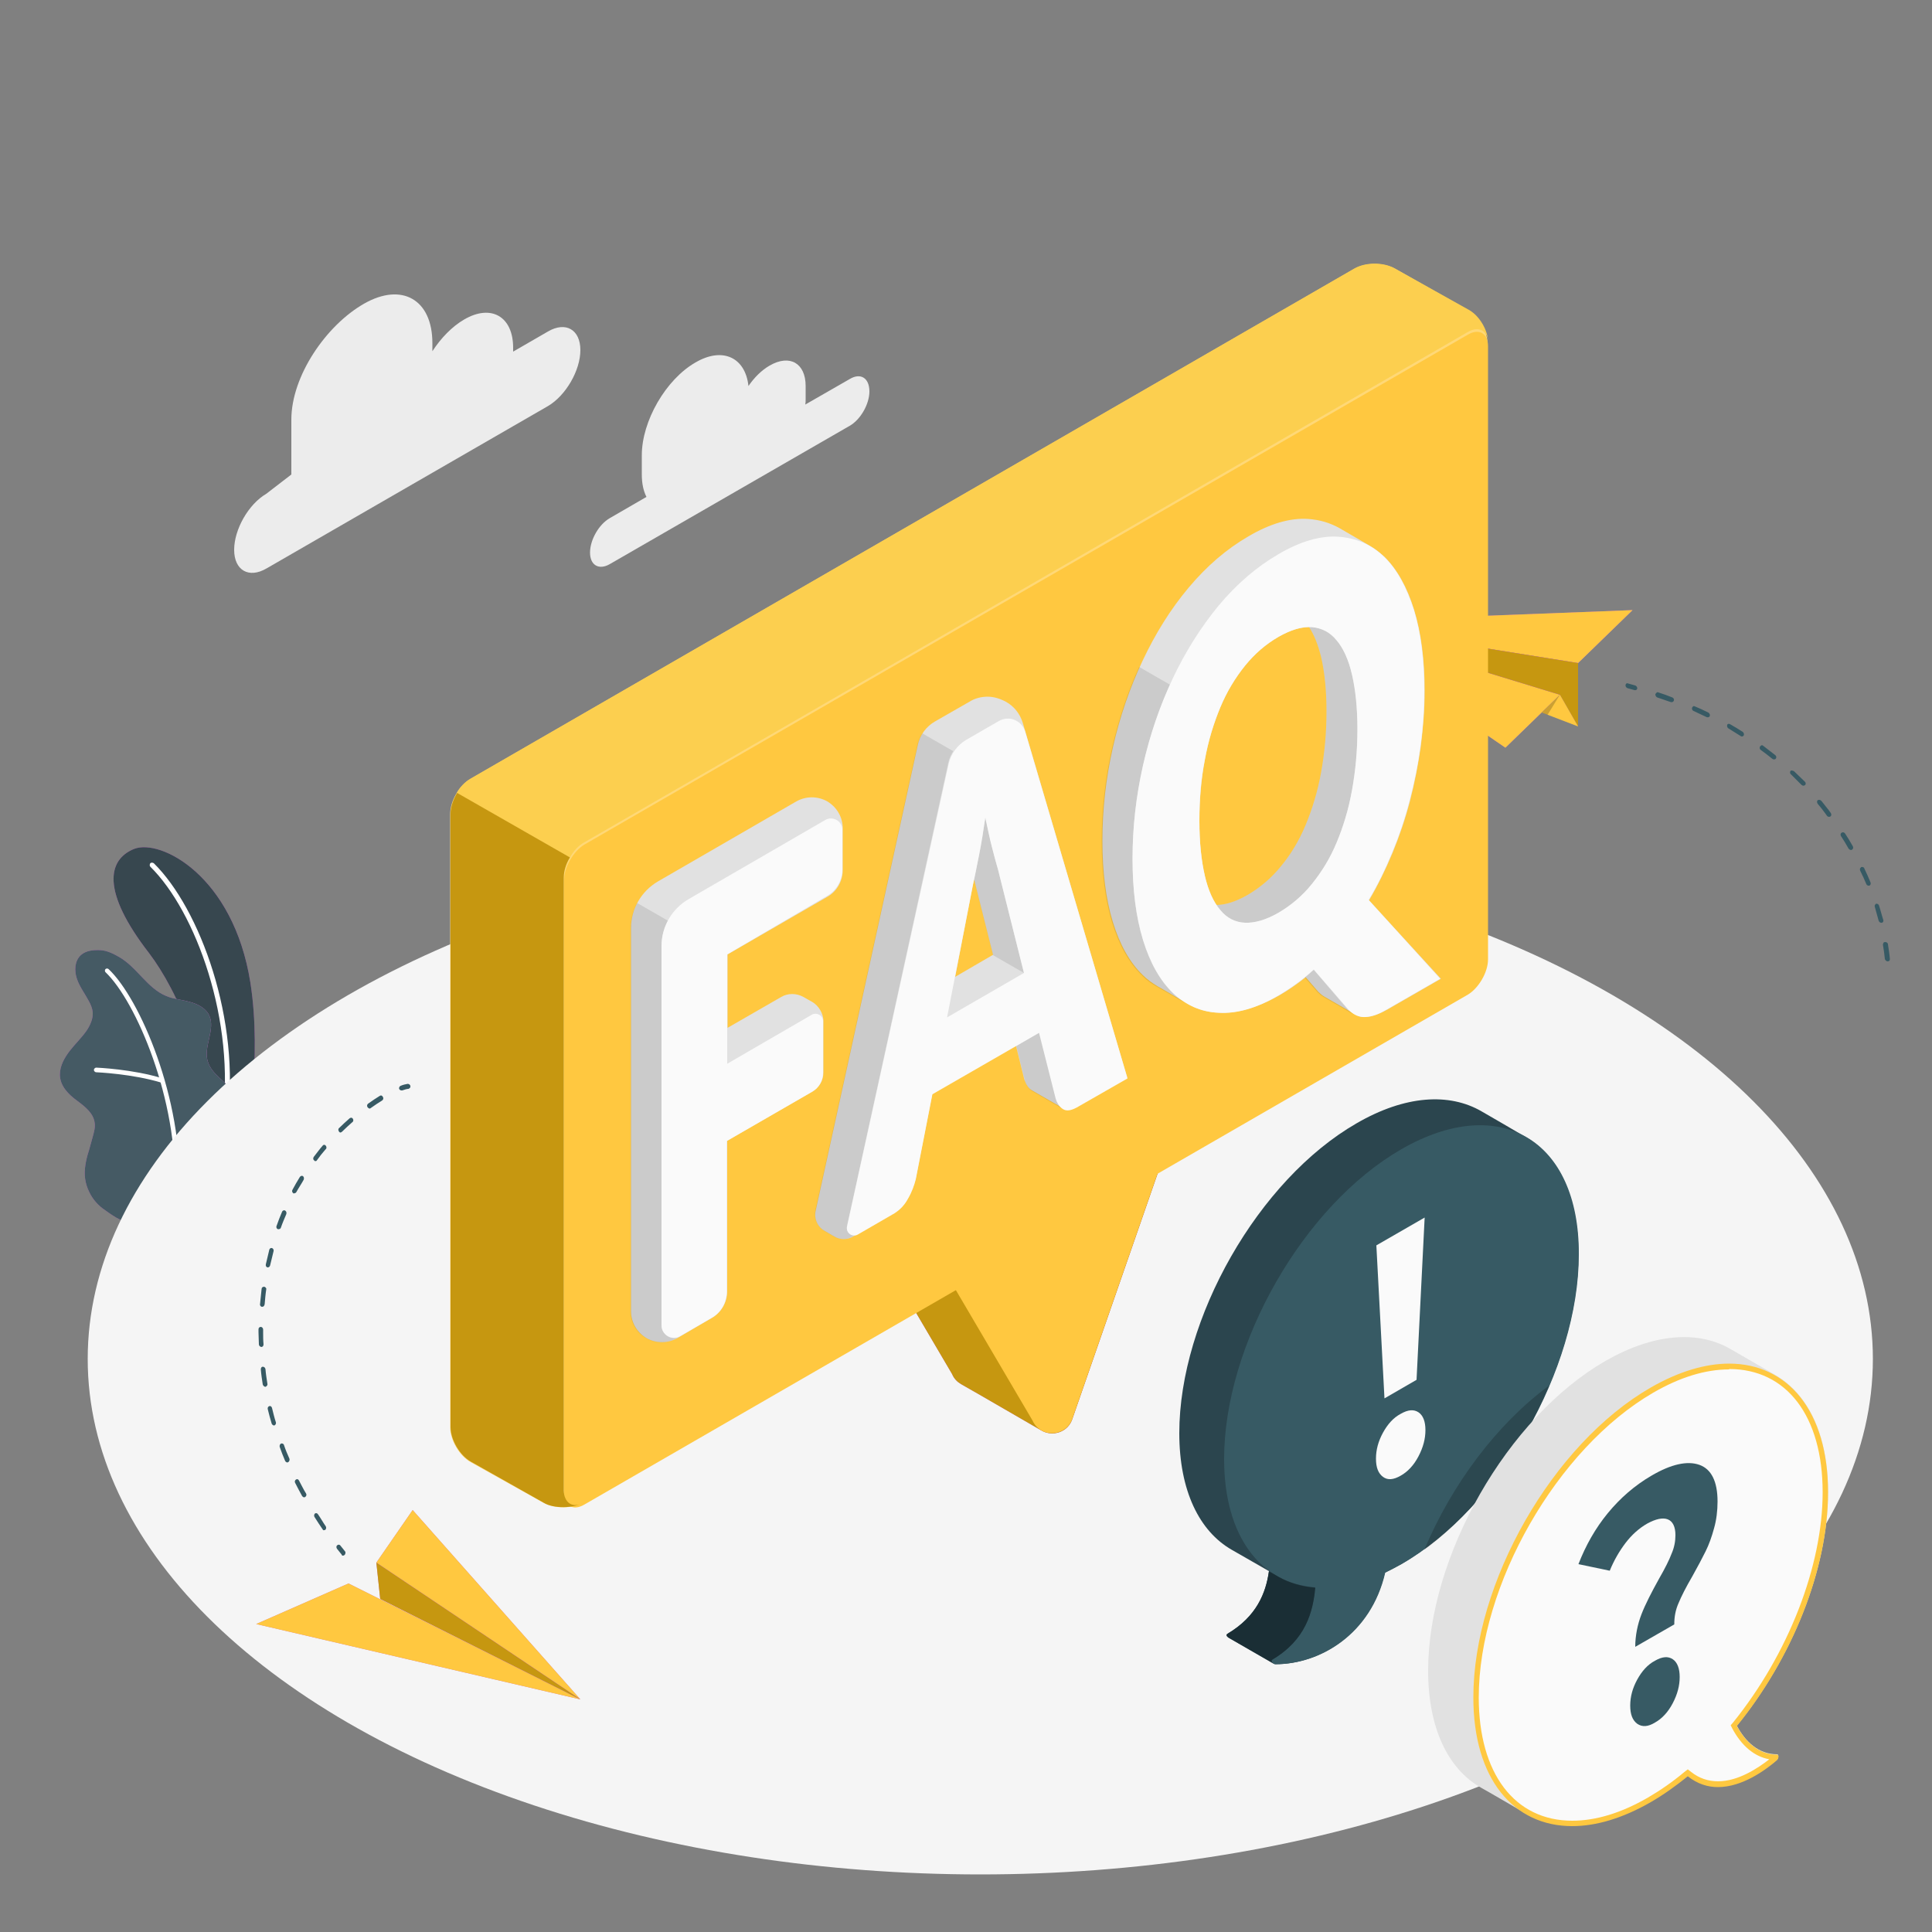 <?xml version="1.0" encoding="utf-8"?>
<!-- Generator: Adobe Illustrator 22.0.1, SVG Export Plug-In . SVG Version: 6.00 Build 0)  -->
<svg version="1.1" xmlns="http://www.w3.org/2000/svg" xmlns:xlink="http://www.w3.org/1999/xlink" x="0px" y="0px" width="500px"
	 height="500px" viewBox="0 0 500 500" style="enable-background:new 0 0 500 500;" xml:space="preserve">
<rect x="0" y="0" width="500" height="500" fill="#808080" stroke="none"/>
<style type="text/css">
	.st0{fill:#D268CC;}
	.st1{fill:#37474F;}
	.st2{fill:#FFFFFF;}
	.st3{fill:#455A64;}
	.st4{fill:#F5F5F5;}
	.st5{fill:#ECECEC;}
	.st6{fill:#FFC840;}
	.st7{fill:#C69710;}
	.st8{fill:#375A64;}
	.st9{opacity:0.2;}
	.st10{fill:#FFD876;}
	.st11{fill:#FCCF4F;}
	.st12{fill:#E1E1E1;}
	.st13{opacity:0.1;}
	.st14{fill:#FAFAFA;}
	.st15{fill:#2B454E;}
	.st16{fill:#1A2E35;}
</style>
<g id="Plants">
	<g id="Plants_6_">
		<g id="XMLID_1180_">
			<g id="XMLID_1185_">
				<path id="XMLID_1186_" class="st0" d="M55,301.9l8.7-5.6c0,0,4.2-22.3,1.1-42c-4.4-27.7-23.3-37.3-30.1-34.6
					c-6.9,2.8-8.5,11,3.9,27C45.8,256.2,55.2,276.2,55,301.9z"/>
			</g>
			<g id="XMLID_1183_">
				<path id="XMLID_1184_" class="st1" d="M55,301.9l8.7-5.6c0,0,4.2-22.3,1.1-42c-4.4-27.7-23.3-37.3-30.1-34.6
					c-6.9,2.8-8.5,11,3.9,27C45.8,256.2,55.2,276.2,55,301.9z"/>
			</g>
			<g id="XMLID_1181_">
				<path id="XMLID_1182_" class="st2" d="M58.1,290.9C58.1,290.9,58.1,290.9,58.1,290.9c-0.4-0.1-0.7-0.4-0.6-0.7
					c3.6-26-6.9-54.4-18.6-65.9c-0.2-0.2-0.2-0.6,0-0.9c0.2-0.2,0.6-0.2,0.9,0c11.9,11.7,22.6,40.6,19,66.9
					C58.7,290.7,58.4,290.9,58.1,290.9z"/>
			</g>
		</g>
		<g id="XMLID_1169_">
			<g id="XMLID_1178_">
				<path id="XMLID_1179_" class="st0" d="M33.2,316c-1.3,0.7-5-2.1-6-2.8c-1.8-1.2-3.2-2.8-4.1-4.7c-1.1-2.2-1.4-4.5-1-7
					c0.2-1.3,0.5-2.5,0.9-3.7c0.3-1.2,0.7-2.4,1-3.6c0.3-1.2,0.7-2.4,0.5-3.6c-0.3-2.5-2.5-4.2-4.5-5.7c-2.2-1.6-4.5-3.8-4.5-6.8
					c0-2.3,1.2-4.4,2.6-6.2c1.4-1.8,3.1-3.4,4.4-5.3c0.9-1.4,1.6-3,1.5-4.6c-0.1-1-0.5-2-1-2.9c-1-1.9-2.4-3.7-3.1-5.8
					c-0.7-2.1-0.6-4.6,1-6.1c1.3-1.2,3.3-1.4,5.1-1.3c1.7,0.1,3.3,0.9,4.7,1.7c4.7,2.6,7.4,8.2,12.4,10.2c1.9,0.8,4,0.9,6,1.5
					c2,0.5,4.1,1.6,5,3.4c1.8,3.7-1.6,8.2-0.3,12.1c1.1,3.4,4.5,4.8,6.4,7.8c0.8,1.4,1,2.9,0.9,4.5c-0.2,2.7-0.6,4.6-1.9,7.6
					c-1.1,2.5-4.2,7.2-4.2,7.2S33.4,315.9,33.2,316z"/>
			</g>
			<g id="XMLID_1176_">
				<path id="XMLID_1177_" class="st3" d="M33.2,316c-1.3,0.7-5-2.1-6-2.8c-1.8-1.2-3.2-2.8-4.1-4.7c-1.1-2.2-1.4-4.5-1-7
					c0.2-1.3,0.5-2.5,0.9-3.7c0.3-1.2,0.7-2.4,1-3.6c0.3-1.2,0.7-2.4,0.5-3.6c-0.3-2.5-2.5-4.2-4.5-5.7c-2.2-1.6-4.5-3.8-4.5-6.8
					c0-2.3,1.2-4.4,2.6-6.2c1.4-1.8,3.1-3.4,4.4-5.3c0.9-1.4,1.6-3,1.5-4.6c-0.1-1-0.5-2-1-2.9c-1-1.9-2.4-3.7-3.1-5.8
					c-0.7-2.1-0.6-4.6,1-6.1c1.3-1.2,3.3-1.4,5.1-1.3c1.7,0.1,3.3,0.9,4.7,1.7c4.7,2.6,7.4,8.2,12.4,10.2c1.9,0.8,4,0.9,6,1.5
					c2,0.5,4.1,1.6,5,3.4c1.8,3.7-1.6,8.2-0.3,12.1c1.1,3.4,4.5,4.8,6.4,7.8c0.8,1.4,1,2.9,0.9,4.5c-0.2,2.7-0.6,4.6-1.9,7.6
					c-1.1,2.5-4.2,7.2-4.2,7.2S33.4,315.9,33.2,316z"/>
			</g>
			<g id="XMLID_1174_">
				<path id="XMLID_1175_" class="st2" d="M45.8,308.6C45.8,308.6,45.8,308.6,45.8,308.6c-0.3,0-0.6-0.3-0.6-0.6
					c1-23.2-10-48.9-17.9-56.4c-0.2-0.2-0.2-0.6,0-0.8c0.2-0.2,0.6-0.2,0.8,0c8.1,7.6,19.3,33.7,18.3,57.3
					C46.4,308.4,46.1,308.6,45.8,308.6z"/>
			</g>
			<g id="XMLID_1171_">
				<path id="XMLID_1173_" class="st2" d="M42,280.2c-0.1,0-0.1,0-0.2,0c-7.5-2.3-16.8-2.7-16.9-2.7c-0.3,0-0.6-0.3-0.6-0.6
					c0-0.3,0.3-0.6,0.6-0.6c0.1,0,9.6,0.4,17.2,2.8c0.3,0.1,0.5,0.4,0.4,0.7C42.5,280.1,42.3,280.2,42,280.2z"/>
			</g>
		</g>
	</g>
</g>
<g id="Floor">
	<ellipse id="Floor_5_" class="st4" cx="253.7" cy="351.7" rx="231" ry="133.4"/>
</g>
<g id="Shadows">
</g>
<g id="Clouds">
	<path id="Cloud_2_" class="st5" d="M219.9,98.1l-11.5,6.6c0.1-0.5,0.1-1,0.1-1.5v-3.3c0-5.9-4.1-8.3-9.3-5.3
		c-2.1,1.2-4,3.1-5.5,5.3c-0.8-7.4-6.7-10.2-13.7-6.1c-7.7,4.4-13.9,15.2-13.9,24v5c0,2.3,0.4,4.2,1.2,5.8l-9.5,5.5
		c-2.8,1.6-5.1,5.6-5.1,8.9c0,3.3,2.3,4.6,5.1,3l62.1-35.8c2.8-1.6,5.1-5.6,5.1-8.9C225,97.8,222.7,96.4,219.9,98.1z"/>
	<path id="Cloud_1_" class="st5" d="M68.9,127.8l6.5-5v-14.2c0-11.3,9-24.4,18.8-30l0,0c9.8-5.6,17.7-1.1,17.7,10.2v2.1
		c2.2-3.4,5.1-6.4,8.2-8.2l0,0c7-4.1,12.7-0.8,12.7,7.3V91l9-5.2c4.6-2.7,8.4-0.5,8.4,4.8s-3.8,11.8-8.4,14.5l-72.8,42
		c-4.6,2.7-8.4,0.5-8.4-4.8S64.3,130.5,68.9,127.8z"/>
</g>
<g id="Glass">
</g>
<g id="Paper_Planes">
	<g id="Paper_Plane_3_">
		<g>
			<g id="XMLID_373_">
				<polygon class="st0" points="150.2,439.8 90.2,409.8 66.3,420.3 				"/>
			</g>
			<g id="XMLID_372_">
				<polygon class="st6" points="150.2,439.8 90.2,409.8 66.3,420.3 				"/>
			</g>
			<g id="XMLID_359_">
				<polygon class="st0" points="150.2,439.8 97.4,404.4 106.8,390.8 				"/>
			</g>
			<g id="XMLID_358_">
				<polygon class="st6" points="150.2,439.8 97.4,404.4 106.8,390.8 				"/>
			</g>
			<g id="XMLID_357_">
				<polygon class="st0" points="97.4,404.4 98.4,413.8 150.2,439.8 				"/>
			</g>
			<g id="XMLID_356_">
				<polygon class="st7" points="97.4,404.4 98.4,413.8 150.2,439.8 				"/>
			</g>
		</g>
		<g>
			<g>
				<g>
					<path class="st8" d="M88.8,402.6c0.1,0,0.3-0.1,0.4-0.2c0.2-0.2,0.3-0.7,0.1-0.9c-0.4-0.5-0.8-1-1.2-1.5
						c-0.2-0.3-0.6-0.3-0.8-0.1c-0.3,0.2-0.3,0.6-0.1,0.9c0.4,0.5,0.8,1,1.2,1.5C88.5,402.6,88.6,402.6,88.8,402.6z"/>
				</g>
			</g>
			<g>
				<g>
					<path class="st8" d="M83.5,395.8c-0.7-1-1.4-2.1-2.1-3.2c-0.2-0.3-0.1-0.7,0.1-0.9c0.3-0.2,0.6-0.1,0.8,0.2
						c0.7,1,1.3,2.1,2,3.1c0.2,0.3,0.1,0.7-0.1,0.9c-0.1,0.1-0.2,0.1-0.4,0.1C83.8,396.1,83.6,396,83.5,395.8z M78.2,387.2
						c-0.6-1.1-1.2-2.2-1.8-3.4c-0.2-0.3-0.1-0.7,0.2-0.9c0.3-0.2,0.6-0.1,0.8,0.3c0.6,1.1,1.1,2.2,1.8,3.3c0.2,0.3,0.1,0.7-0.2,0.9
						c-0.1,0.1-0.2,0.1-0.3,0.1C78.5,387.5,78.4,387.4,78.2,387.2z M73.8,378.1c-0.5-1.2-1-2.4-1.4-3.6c-0.1-0.3,0-0.7,0.3-0.9
						c0.3-0.1,0.7,0,0.8,0.4c0.4,1.2,0.9,2.4,1.4,3.5c0.1,0.3,0,0.7-0.3,0.9c-0.1,0-0.2,0.1-0.3,0.1
						C74.1,378.4,73.9,378.3,73.8,378.1z M70.3,368.4c-0.4-1.3-0.7-2.5-1-3.7c-0.1-0.4,0.1-0.7,0.4-0.8c0.3-0.1,0.6,0.1,0.7,0.5
						c0.3,1.2,0.6,2.5,1,3.7c0.1,0.3-0.1,0.7-0.4,0.8c-0.1,0-0.1,0-0.2,0C70.6,368.8,70.4,368.7,70.3,368.4z M68,358.3
						c-0.2-1.3-0.4-2.6-0.5-3.9c0-0.4,0.2-0.7,0.5-0.7c0.3,0,0.6,0.2,0.7,0.6c0.1,1.3,0.3,2.5,0.5,3.8c0.1,0.4-0.2,0.7-0.5,0.8
						c0,0-0.1,0-0.1,0C68.3,358.8,68.1,358.6,68,358.3z M67,347.9c0-1-0.1-2-0.1-3.1l0-0.8c0-0.4,0.3-0.6,0.6-0.6c0,0,0,0,0,0
						c0.3,0,0.6,0.3,0.6,0.7l0,0.8c0,1,0,2,0.1,3c0,0.4-0.2,0.7-0.6,0.7c0,0,0,0,0,0C67.3,348.5,67,348.3,67,347.9z M67.8,338.2
						c-0.3,0-0.6-0.4-0.5-0.7c0.1-1.3,0.3-2.6,0.4-3.9c0-0.4,0.3-0.6,0.7-0.6c0.3,0.1,0.6,0.4,0.5,0.7c-0.2,1.3-0.3,2.6-0.4,3.8
						C68.4,338,68.2,338.2,67.8,338.2C67.8,338.2,67.8,338.2,67.8,338.2z M69.2,328c-0.3-0.1-0.5-0.4-0.4-0.8
						c0.3-1.3,0.6-2.5,0.9-3.8c0.1-0.3,0.4-0.5,0.7-0.4c0.3,0.1,0.5,0.5,0.4,0.8c-0.3,1.2-0.6,2.5-0.9,3.7c-0.1,0.3-0.3,0.5-0.6,0.5
						C69.3,328,69.2,328,69.2,328z M71.9,318.1c-0.3-0.1-0.5-0.5-0.3-0.9c0.4-1.2,0.9-2.4,1.4-3.6c0.1-0.3,0.5-0.5,0.8-0.3
						c0.3,0.2,0.4,0.5,0.3,0.9c-0.5,1.2-1,2.3-1.4,3.5c-0.1,0.3-0.3,0.4-0.6,0.4C72,318.2,72,318.1,71.9,318.1z M75.9,308.8
						c-0.3-0.2-0.4-0.6-0.2-0.9c0.6-1.1,1.2-2.2,1.9-3.3c0.2-0.3,0.6-0.4,0.8-0.2c0.3,0.2,0.3,0.6,0.2,0.9c-0.6,1.1-1.3,2.1-1.9,3.2
						c-0.1,0.2-0.3,0.3-0.5,0.3C76.1,308.9,76,308.9,75.9,308.8z M81.3,300.3c-0.3-0.2-0.3-0.6-0.1-0.9c0.8-1,1.5-2,2.3-2.9
						c0.2-0.3,0.6-0.3,0.8,0c0.2,0.2,0.3,0.7,0,0.9c-0.8,0.9-1.6,1.9-2.3,2.9c-0.1,0.2-0.3,0.2-0.5,0.2
						C81.5,300.5,81.4,300.4,81.3,300.3z M87.7,292.8c-0.2-0.3-0.2-0.7,0.1-0.9c0.9-0.9,1.8-1.7,2.7-2.5c0.3-0.2,0.6-0.2,0.8,0.1
						c0.2,0.3,0.2,0.7-0.1,0.9c-0.9,0.8-1.8,1.6-2.7,2.5c-0.1,0.1-0.3,0.2-0.4,0.2C88,293.1,87.8,293,87.7,292.8z M95.1,286.5
						c-0.2-0.3-0.1-0.7,0.2-0.9c1-0.7,2-1.4,3-2c0.3-0.2,0.6-0.1,0.8,0.3c0.2,0.3,0.1,0.7-0.2,0.9c-1,0.6-2,1.3-3,2
						c-0.1,0.1-0.2,0.1-0.3,0.1C95.4,286.8,95.2,286.7,95.1,286.5z"/>
				</g>
			</g>
			<g>
				<g>
					<path class="st8" d="M103.9,282.2c0.1,0,0.1,0,0.2,0c0.6-0.2,1.2-0.4,1.6-0.4c0.3-0.1,0.6-0.4,0.5-0.7c0-0.4-0.4-0.6-0.7-0.6
						c-0.5,0.1-1.1,0.2-1.8,0.5c-0.3,0.1-0.5,0.5-0.4,0.8C103.4,282,103.6,282.2,103.9,282.2z"/>
				</g>
			</g>
		</g>
	</g>
	<g id="Paper_Plane_2_">
		<g id="XMLID_16655_">
			<polygon id="XMLID_16653_" class="st0" points="403.7,179.8 342.2,161 389.6,193.5 			"/>
			<polygon id="XMLID_383_" class="st6" points="403.7,179.8 342.2,161 389.6,193.5 			"/>
			<polygon id="XMLID_16654_" class="st0" points="342.2,161 408.4,171.6 422.5,157.9 			"/>
			<polygon id="XMLID_386_" class="st6" points="342.2,161 408.4,171.6 422.5,157.9 			"/>
			<polygon id="XMLID_16619_" class="st0" points="408.4,171.6 408.4,188 403.7,179.8 342.2,161 			"/>
			<polygon id="XMLID_382_" class="st7" points="408.4,171.6 408.4,188 403.7,179.8 342.2,161 			"/>
			<polygon id="XMLID_16671_" class="st6" points="408.4,188 399,184.4 403.7,179.8 			"/>
			<polygon id="XMLID_377_" class="st9" points="403.7,179.8 399,184.4 400.5,185 			"/>
		</g>
		<g>
			<g>
				<g>
					<path class="st8" d="M420.9,176.9c-0.1,0.1-0.2,0.2-0.2,0.4c-0.1,0.3,0.2,0.7,0.5,0.8c0.6,0.2,1.2,0.3,1.8,0.5
						c0.3,0.1,0.7-0.1,0.7-0.4c0.1-0.3-0.2-0.7-0.5-0.8c-0.6-0.2-1.2-0.3-1.8-0.5C421.2,176.8,421,176.8,420.9,176.9z"/>
				</g>
			</g>
			<g>
				<g>
					<path class="st8" d="M429.2,179.2c1.2,0.4,2.4,0.8,3.6,1.3c0.3,0.1,0.5,0.5,0.4,0.8c-0.1,0.3-0.4,0.5-0.8,0.4
						c-1.2-0.4-2.3-0.8-3.5-1.2c-0.3-0.1-0.5-0.5-0.5-0.8c0-0.1,0.1-0.2,0.2-0.3C428.8,179.1,429,179.1,429.2,179.2z M438.6,182.8
						c1.2,0.5,2.3,1,3.5,1.6c0.3,0.2,0.5,0.5,0.4,0.9c-0.1,0.3-0.5,0.4-0.8,0.3c-1.1-0.5-2.3-1.1-3.4-1.6c-0.3-0.1-0.5-0.5-0.4-0.8
						c0-0.1,0.1-0.2,0.2-0.3C438.2,182.7,438.4,182.7,438.6,182.8z M447.7,187.4c1.1,0.6,2.2,1.3,3.3,2c0.3,0.2,0.4,0.6,0.3,0.9
						c-0.2,0.3-0.5,0.4-0.8,0.2c-1.1-0.7-2.1-1.3-3.2-2c-0.3-0.2-0.4-0.6-0.3-0.9c0-0.1,0.1-0.2,0.2-0.2
						C447.2,187.3,447.5,187.3,447.7,187.4z M456.3,193c1,0.8,2.1,1.6,3.1,2.4c0.3,0.2,0.4,0.6,0.2,0.9c-0.2,0.3-0.6,0.3-0.9,0.1
						c-1-0.8-2-1.6-3-2.3c-0.3-0.2-0.4-0.6-0.2-0.9c0-0.1,0.1-0.1,0.1-0.1C455.8,192.8,456.1,192.8,456.3,193z M464.3,199.6
						c0.9,0.9,1.9,1.8,2.8,2.7c0.3,0.3,0.3,0.7,0,0.9c-0.2,0.2-0.6,0.2-0.9-0.1c-0.9-0.9-1.8-1.8-2.7-2.7c-0.3-0.2-0.3-0.7-0.1-0.9
						c0,0,0.1-0.1,0.1-0.1C463.7,199.4,464,199.4,464.3,199.6z M471.4,207.3c0.6,0.8,1.3,1.6,1.9,2.4l0.5,0.7
						c0.2,0.3,0.2,0.7-0.1,0.9c0,0,0,0,0,0c-0.3,0.2-0.7,0.1-0.9-0.2l-0.5-0.7c-0.6-0.8-1.2-1.6-1.9-2.4c-0.2-0.3-0.2-0.7,0-0.9
						c0,0,0,0,0,0C470.8,206.9,471.1,207,471.4,207.3z M476.6,215.5c0.3-0.2,0.7-0.1,0.9,0.2c0.7,1.1,1.4,2.2,2,3.3
						c0.2,0.3,0.1,0.7-0.2,0.9c-0.3,0.2-0.7,0-0.9-0.3c-0.6-1.1-1.3-2.2-2-3.3C476.3,216,476.3,215.7,476.6,215.5
						C476.6,215.5,476.6,215.5,476.6,215.5z M481.7,224.4c0.3-0.1,0.7,0,0.8,0.4c0.6,1.2,1.1,2.4,1.6,3.6c0.1,0.3,0,0.7-0.3,0.8
						c-0.3,0.1-0.7-0.1-0.8-0.4c-0.5-1.2-1-2.3-1.6-3.5c-0.1-0.3-0.1-0.6,0.2-0.8C481.6,224.5,481.6,224.4,481.7,224.4z
						 M485.5,233.9c0.3-0.1,0.7,0.1,0.8,0.5c0.4,1.2,0.7,2.5,1.1,3.7c0.1,0.3-0.1,0.7-0.4,0.7c-0.3,0.1-0.7-0.2-0.8-0.5
						c-0.3-1.2-0.7-2.4-1-3.6c-0.1-0.3,0-0.5,0.2-0.7C485.4,234,485.4,233.9,485.5,233.9z M487.9,243.8c0.3,0,0.7,0.2,0.7,0.6
						c0.2,1.3,0.4,2.5,0.5,3.8c0,0.4-0.2,0.6-0.6,0.6c-0.3,0-0.6-0.3-0.7-0.6c-0.1-1.2-0.3-2.5-0.5-3.7c0-0.2,0.1-0.4,0.2-0.6
						C487.7,243.8,487.8,243.8,487.9,243.8z"/>
				</g>
			</g>
		</g>
	</g>
</g>
<g id="Stars_1_">
</g>
<g id="FAQ_1_">
	<g id="Speech_Bubble_3_">
		<g id="Speech_Bubble_12_">
			<g>
				<path class="st0" d="M282.9,279.5l-60.6,35.1l24.1,41c0.5,1.2,1.3,2,2.3,2.6c2.9,1.6,19.9,11.5,20.8,12c2.9,1.7,7,0.5,8.1-3.2
					l26.2-75.4L282.9,279.5z"/>
				<path class="st7" d="M282.9,279.5l-60.6,35.1l24.1,41c0.5,1.2,1.3,2,2.3,2.6c2.9,1.6,19.9,11.5,20.8,12c2.9,1.7,7,0.5,8.1-3.2
					l26.2-75.4L282.9,279.5z"/>
				<path class="st6" d="M243.1,326.6l24.1,41c2.1,4.7,8.9,4.3,10.4-0.7l26.2-75.4L243.1,326.6z"/>
			</g>
			<g>
				<path id="XMLID_355_" class="st10" d="M350.4,69.6l-228.7,132c-2.9,1.7-5.2,5.7-5.2,9.1v158.7c0,3.3,2.4,7.4,5.3,9l18.8,10.5
					c2.9,1.6,7.6,1.6,10.5-0.1l228.7-132c2.9-1.7,5.2-5.7,5.2-9.1V89.1c0-3.3-2.4-7.4-5.3-9L361,69.5
					C358,67.9,353.3,67.9,350.4,69.6z"/>
				<path id="XMLID_345_" class="st11" d="M385.1,88c-0.4-2.6-2.6-3.6-5.2-2.1L151.2,218c-1.5,0.8-2.8,2.3-3.7,3.9l-29.3-16.7
					c0.9-1.6,2.2-2.9,3.6-3.7l228.7-132c2.9-1.7,7.6-1.7,10.5,0l18.8,10.5C382.6,81.4,384.8,84.9,385.1,88z"/>
				<path id="XMLID_304_" class="st6" d="M146,386.4V227.7c0-3.3,2.4-7.4,5.2-9.1l228.7-132c2.9-1.7,5.2-0.3,5.2,3v158.7
					c0,3.3-2.4,7.4-5.2,9.1l-228.7,132C148.3,391.1,146,389.7,146,386.4z"/>
				<path id="XMLID_284_" class="st7" d="M151.2,388.8c-2.8,1.6-7.9,1.7-10.5,0.1l-18.8-10.6c-2.9-1.6-5.3-5.7-5.3-9V210.6
					c0-1.7,0.7-3.7,1.7-5.4l29.2,16.7c-1,1.6-1.6,3.5-1.6,5.2v158.7C146,388.8,148.1,390.6,151.2,388.8z"/>
			</g>
		</g>
		<g id="FAQ">
			<g>
				<path class="st12" d="M210.2,259.3l-2.3-1.3c-1.8-1-4-1-5.7,0l-13.9,8v-19l25.8-14.9c2.5-1.4,4-4.1,4-7v-10.7c0-2.9-1.5-5.5-4-7
					l0,0c-2.5-1.4-5.5-1.4-8,0l-35.8,20.7c-4.3,2.5-7,7.1-7,12.1v99.1c0,2.9,1.5,5.5,4,7l0,0c2.5,1.4,5.5,1.4,8,0l8.9-5.2
					c2.5-1.4,4-4.1,4-7v-38.9l22-12.7c1.8-1,2.9-2.9,2.9-5v-13.4C213,262.2,211.9,260.3,210.2,259.3z"/>
				<path class="st13" d="M176,345.9l-0.8,0.4c-1.2,0.7-2.6,1.1-4,1.1c-1.4,0-2.8-0.4-4-1.1c-2.5-1.4-4-4.1-4-6.9v-99.1
					c0-2.3,0.6-4.6,1.7-6.6l8,4.6c-1.1,2-1.7,4.2-1.7,6.6v98.2C171.3,345.5,173.9,347.1,176,345.9z"/>
				<path class="st14" d="M188.2,247v28.3l21.9-12.7c1.3-0.7,2.9,0.2,2.9,1.7v13.4c0,2-1.1,3.9-2.9,4.9l-22,12.7v38.9
					c0,2.9-1.5,5.5-4,6.9l-8.1,4.7c-2.1,1.2-4.8-0.3-4.8-2.8v-98.2c0-5,2.7-9.6,7-12.1l35.4-20.5c1.9-1.1,4.4,0.3,4.4,2.5v10.3
					c0,2.8-1.5,5.5-4,6.9L188.2,247z"/>
			</g>
			<g>
				<path class="st12" d="M264.7,187.1c-0.7-2.3-2.2-4.3-4.4-5.5c-1.5-0.8-3.1-1.3-4.7-1.3c-1.6,0-3.3,0.4-4.7,1.3l-8.9,5.1
					c-2.3,1.3-4,3.6-4.5,6.2l-26.4,120.4c-0.5,2.1,0.5,4.3,2.4,5.3l2.4,1.4c1.5,0.9,3.4,0.9,4.9,0l10.7-6.2c1.4-0.8,2.6-2.1,3.5-3.8
					c0.9-1.7,1.6-3.4,2-5l4.3-22l21.6-12.5l2.2,8.9c0.5,1.4,1.1,2.3,2,2.8c0.9,0.5,7.1,4.1,8,4.6c0.9,0.5,2.1,0.4,3.5-0.5l13.1-7.5
					L264.7,187.1z M247.2,252.8l4.6-23.9c0.1-0.4,0.2-0.8,0.3-1.3l4.9,19.5L247.2,252.8z"/>
				<path class="st13" d="M275.1,287c-1.2-0.7-7.1-4.1-7.9-4.6c-0.9-0.5-1.6-1.5-2-2.8l-2.2-8.9l6-3.5l4.3,17
					C273.6,285.5,274.2,286.5,275.1,287z"/>
				<path class="st13" d="M265,251.8l-8-4.6l-4.9-19.5c0,0,0,0,0,0c0,0,0-0.1,0-0.1c0.4-1.9,0.8-4.1,1.3-6.5c0.6-3,1.1-6.2,1.6-9.6
					c0.6,2.7,1.1,5.3,1.7,7.6c0.6,2.3,1.1,4.3,1.6,5.9L265,251.8z"/>
				<path class="st13" d="M219.2,317.3c-0.3,1.4,1,2.6,2.3,2.2l0,0.1l-0.8,0.4c-1.5,0.9-3.4,0.9-4.9,0l-2.4-1.4
					c-1.9-1.1-2.8-3.2-2.4-5.3l26.4-120.4c0.2-1.1,0.7-2.2,1.3-3.1l8,4.6c-0.6,0.9-1.1,2-1.3,3.1L219.2,317.3z"/>
				<path class="st14" d="M291.8,279.1l-13.1,7.5c-1.5,0.8-2.6,1-3.5,0.5c-0.9-0.5-1.6-1.5-2-2.8l-4.3-17l-27.6,15.9l-4.3,22
					c-0.4,1.6-1,3.3-2,5c-0.9,1.7-2.1,2.9-3.5,3.8l-9.5,5.5c-1.4,0.8-3.1-0.4-2.8-2l26.3-119.8c0.6-2.6,2.2-4.8,4.5-6.2l8.5-4.9
					c2.6-1.5,5.9-0.2,6.8,2.7L291.8,279.1z M265,251.8l-6.7-26.7c-0.5-1.7-1-3.6-1.6-5.9c-0.6-2.3-1.1-4.8-1.7-7.6
					c-0.5,3.4-1,6.6-1.6,9.6c-0.6,3-1.1,5.6-1.6,7.8l-6.7,34.3L265,251.8z"/>
			</g>
			<g>
				<path class="st12" d="M354.3,233c2.3-3.9,4.3-8,6.1-12.3c1.8-4.4,3.3-8.8,4.5-13.4c1.2-4.6,2.1-9.3,2.8-14.1
					c0.6-4.8,1-9.6,1-14.4c0-8-0.9-15-2.7-20.9c-1.8-5.9-4.4-10.5-7.6-13.7c-1.2-1.1-2.4-2.1-3.8-2.9c-1.3-0.8-6.6-3.8-7.9-4.6
					c-2.5-1.4-5.2-2.2-8.2-2.4c-4.6-0.3-9.8,1.2-15.4,4.5c-5.7,3.3-10.8,7.7-15.5,13.3c-4.7,5.6-8.6,11.9-11.9,18.9
					c-3.3,7-5.9,14.5-7.7,22.5c-1.8,8-2.7,16-2.7,24.1c0,8.1,0.9,15.1,2.7,21c1.8,5.9,4.4,10.5,7.7,13.7c1.2,1.2,2.5,2.1,3.8,2.9
					c1.3,0.7,6.5,3.8,7.8,4.5c2.5,1.5,5.2,2.3,8.3,2.4c4.6,0.2,9.8-1.3,15.5-4.5c2.4-1.4,4.7-3,6.8-4.7l3.3,3.8
					c0.5,0.5,1,0.9,1.5,1.2c0.9,0.5,7.5,4.3,8,4.6c0.9,0.6,1.9,0.8,2.9,0.7c1.6-0.1,3.4-0.8,5.4-1.9l13.9-8L354.3,233z M341.9,199.9
					c-0.9,5-2.3,9.5-4,13.6c-1.7,4.1-3.9,7.7-6.4,10.7c-2.5,3.1-5.4,5.5-8.6,7.4c-3,1.7-5.7,2.6-8.1,2.6c-1.3-1.9-2.3-4.5-3-7.6
					c-0.9-3.9-1.4-8.6-1.4-14.2c0-5.5,0.5-10.8,1.4-15.7c0.9-5,2.3-9.5,4-13.6c1.7-4.1,3.9-7.7,6.4-10.8c2.5-3.1,5.4-5.6,8.7-7.5
					c2.9-1.7,5.6-2.5,7.9-2.5c1.3,2,2.3,4.5,3.1,7.7c0.9,3.9,1.4,8.6,1.4,14.1C343.3,189.7,342.8,194.9,341.9,199.9z"/>
				<path class="st13" d="M306.8,259.6c-1.7-1-6.3-3.6-7.5-4.3c-1.4-0.8-2.7-1.7-3.8-2.9c-3.3-3.2-5.9-7.8-7.7-13.7
					c-1.8-5.9-2.7-12.9-2.7-21c0-8.1,0.9-16.1,2.7-24.1c1.7-7.4,4-14.4,7-21l8,4.6c-3,6.6-5.3,13.6-7,21c-1.8,8-2.7,16-2.7,24.1
					c0,8.1,0.9,15.1,2.7,21c1.8,5.9,4.4,10.5,7.7,13.7C304.5,258.1,305.7,258.9,306.8,259.6z"/>
				<path class="st13" d="M345.9,165.7c-1.7-2.1-3.9-3.2-6.4-3.4c-0.2,0-0.5,0-0.7,0c1.3,2,2.3,4.5,3.1,7.7
					c0.9,3.9,1.4,8.6,1.4,14.1c0,5.6-0.5,10.8-1.4,15.8c-0.9,5-2.3,9.5-4,13.6c-1.7,4.1-3.9,7.7-6.4,10.7c-2.5,3.1-5.4,5.5-8.6,7.4
					c-3,1.7-5.7,2.6-8.1,2.6c0.3,0.5,0.6,0.9,1,1.3c1.7,2.1,3.9,3.2,6.4,3.3c2.5,0.1,5.4-0.7,8.7-2.6c3.2-1.9,6.1-4.3,8.6-7.4
					c2.5-3.1,4.7-6.6,6.4-10.7c1.8-4.1,3.1-8.6,4-13.6c0.9-5,1.4-10.2,1.4-15.8c0-5.5-0.5-10.2-1.4-14.1
					C349,170.7,347.7,167.7,345.9,165.7z"/>
				<path class="st13" d="M340,251c-0.8,0.7-1.5,1.3-2.3,2l3.3,3.8c0.5,0.5,1,0.9,1.5,1.2c0.9,0.5,7.1,4.1,7.9,4.6
					c-0.5-0.3-0.9-0.7-1.4-1.1L340,251z"/>
				<path class="st14" d="M372.7,253.3l-13.9,8c-2,1.2-3.8,1.8-5.4,1.9c-1.6,0.1-3.1-0.5-4.4-1.9l-9-10.4c-2.8,2.6-5.9,4.8-9.1,6.7
					c-5.6,3.3-10.8,4.8-15.5,4.5c-4.7-0.2-8.6-2-11.9-5.2c-3.3-3.2-5.9-7.8-7.7-13.7c-1.8-5.9-2.7-12.9-2.7-21
					c0-8.1,0.9-16.1,2.7-24.1c1.8-8,4.4-15.5,7.7-22.5c3.3-7,7.3-13.3,11.9-18.9c4.7-5.6,9.8-10,15.5-13.3
					c5.6-3.3,10.8-4.8,15.4-4.5c4.6,0.3,8.6,2,11.9,5.2c3.3,3.2,5.8,7.8,7.7,13.7c1.8,5.9,2.7,12.9,2.7,20.9c0,4.8-0.3,9.6-1,14.4
					c-0.6,4.8-1.6,9.5-2.8,14.1c-1.2,4.6-2.7,9.1-4.5,13.4c-1.8,4.4-3.8,8.5-6.1,12.3L372.7,253.3z M310.4,212.4
					c0,5.6,0.5,10.3,1.4,14.2c0.9,3.9,2.3,6.9,4,8.9c1.7,2.1,3.9,3.2,6.4,3.3c2.5,0.1,5.4-0.7,8.7-2.6c3.2-1.9,6.1-4.3,8.6-7.4
					c2.5-3.1,4.7-6.6,6.4-10.7c1.7-4.1,3.1-8.6,4-13.6c0.9-5,1.4-10.2,1.4-15.8c0-5.5-0.5-10.2-1.4-14.1c-0.9-3.9-2.3-6.9-4-8.9
					c-1.7-2.1-3.9-3.2-6.4-3.4c-2.5-0.2-5.4,0.7-8.6,2.5c-3.3,1.9-6.2,4.4-8.7,7.5c-2.5,3.1-4.7,6.7-6.4,10.8
					c-1.7,4.1-3.1,8.6-4,13.6C310.8,201.6,310.4,206.8,310.4,212.4z"/>
			</g>
		</g>
	</g>
</g>
<g id="Speech_Bubbles_1_">
	<g id="Speech_Bubbles">
		<g>
			<g id="Speech_Bubble_15_">
				<g id="Speech_Bubble_1_">
					<path class="st15" d="M383.4,287.6c-8.3-4.8-19.7-4.2-32.3,3.1c-25.4,14.6-45.9,50.5-45.9,80.2c0,14.9,5.2,25.4,13.6,30.2
						c1.9,1.1,9.6,5.5,9.6,5.5c-0.8,5.7-3.2,11.7-10.7,16.2c-0.5,0.3-0.2,0.7,0.2,1c0.2,0.1,11.2,6.5,11.6,6.7
						c0.2,0.1,0.4,0.2,0.5,0.2c11.5,0,24.7-7.7,28.4-23.7c1.4-0.7,2.8-1.4,4.2-2.2c25.4-14.6,45.9-50.5,45.9-80.2
						c0-14.9-5.2-25.4-13.6-30.3C393.1,293.2,385.3,288.7,383.4,287.6z"/>
					<path class="st8" d="M362.7,297.4c-25.4,14.6-45.9,50.5-45.9,80.2c0,20.1,9.5,32.1,23.5,33.2c-0.5,6.4-2.4,13.6-11,18.7
						c-0.7,0.4,0.2,1.2,0.8,1.2c11.5,0,24.7-7.7,28.4-23.7c1.4-0.7,2.8-1.4,4.2-2.2c25.4-14.6,45.9-50.5,45.9-80.2
						C408.7,294.9,388.1,282.8,362.7,297.4z"/>
					<path class="st16" d="M329.3,429.5c-0.4,0.3-0.2,0.6,0.1,0.9c-1.4-0.8-11.3-6.5-11.5-6.6c-0.4-0.3-0.7-0.7-0.2-1
						c7.5-4.4,9.9-10.5,10.7-16.1l1.3,0.7l1.2,0.7c2.8,1.6,6,2.5,9.5,2.8C339.8,417.2,337.9,424.4,329.3,429.5z"/>
				</g>
				<g>
					<g>
						<path class="st14" d="M357.9,382.2c-1.2-0.9-1.8-2.4-1.8-4.7c0-2.3,0.6-4.5,1.8-6.7c1.2-2.2,2.7-3.9,4.6-4.9
							c1.9-1.1,3.4-1.2,4.6-0.4c1.2,0.8,1.8,2.4,1.8,4.6c0,2.3-0.6,4.5-1.8,6.8c-1.2,2.3-2.8,4-4.6,5
							C360.6,383,359.1,383.1,357.9,382.2z M356.2,322.3l12.5-7.2l-2.1,42l-8.3,4.8L356.2,322.3z"/>
					</g>
				</g>
			</g>
			<path class="st9" d="M368.6,401.1c13.5-9.9,25.2-25.6,32.3-42.5C387.4,368.5,375.7,384.2,368.6,401.1z"/>
		</g>
		<g id="Speech_Bubble_16_">
			<g id="Speech_Bubble_13_">
				<path class="st12" d="M459.9,454c-4.7,0-8.2-3.2-10.4-7.4c14.1-17.3,23.6-40.3,23.6-60.5c0-14.9-5.2-25.4-13.7-30.3
					c-1.9-1.1-9.7-5.6-11.6-6.7c-8.3-4.8-19.7-4.1-32.3,3.1c-25.4,14.6-45.9,50.5-45.9,80.2c0,14.9,5.2,25.4,13.6,30.2
					c2,1.1,9.7,5.6,11.6,6.7c8.3,4.8,19.7,4.2,32.4-3.1c3.3-1.9,6.5-4.2,9.6-6.7c8.5,6.8,18.9-0.6,23.1-4.1
					C460.3,455,460.4,454,459.9,454z"/>
				<path class="st14" d="M406.8,471.9c-15.4,0-24.9-12.5-24.9-32.6c0-29.4,20.4-65,45.6-79.5c7-4.1,13.7-6.1,20-6.1
					c15.4,0,24.9,12.5,24.9,32.6c0,19.3-9,42.2-23.4,60l-0.3,0.4l0.2,0.4c2.6,4.9,6.3,7.6,10.6,7.7c0,0.1-0.1,0.2-0.2,0.2
					c-2.9,2.5-8.8,6.7-14.8,6.7c0,0,0,0,0,0c-2.7,0-5.2-0.9-7.4-2.6l-0.5-0.4l-0.4,0.4c-3.1,2.6-6.3,4.8-9.5,6.7
					C419.8,469.8,413,471.9,406.8,471.9z"/>
				<path class="st6" d="M447.5,352.9l0,1.4c14.9,0,24.2,12.2,24.2,31.9c0,19.1-8.9,41.9-23.2,59.6l-0.6,0.7l0.4,0.8
					c2.4,4.5,5.7,7.3,9.6,8c-3.1,2.4-8.1,5.7-13.3,5.7c-2.5,0-4.9-0.8-6.9-2.4l-0.9-0.7l-0.9,0.7c-3.1,2.6-6.3,4.8-9.4,6.6
					c-6.9,4-13.5,6-19.6,6c-14.9,0-24.2-12.2-24.2-31.9c0-29.1,20.3-64.5,45.2-78.9c6.9-4,13.5-6,19.6-6V352.9 M447.5,352.9
					c-6.1,0-13,2-20.3,6.2c-25.4,14.6-45.9,50.5-45.9,80.2c0,21.1,10.4,33.3,25.6,33.3c6.1,0,13-2,20.3-6.2c3.3-1.9,6.5-4.2,9.6-6.7
					c2.5,2,5.2,2.8,7.8,2.8c6.3,0,12.3-4.4,15.2-6.9c0.6-0.5,0.6-1.5,0.1-1.5c0,0,0,0,0,0c0,0-0.1,0-0.1,0c-4.6,0-8.1-3.3-10.3-7.4
					c14.1-17.3,23.6-40.3,23.6-60.5C473.1,365.1,462.6,352.9,447.5,352.9L447.5,352.9z"/>
			</g>
			<g>
				<path class="st8" d="M424.8,417.8c1-2.6,2.6-5.7,4.6-9.3c1.5-2.6,2.6-4.8,3.2-6.4c0.7-1.6,1-3.2,1-4.8c0-2.2-0.7-3.6-2-4.1
					c-1.3-0.5-3.1-0.1-5.3,1.1c-2.1,1.2-4,2.9-5.6,5c-1.6,2.1-3,4.5-4.1,7.2l-8.1-1.7c1.9-4.9,4.4-9.3,7.6-13.2
					c3.2-3.9,7-7.2,11.3-9.7c5.1-3,9.3-3.9,12.4-2.8c3.1,1.1,4.7,4.3,4.7,9.5c0,2.4-0.3,4.8-0.9,6.9c-0.6,2.2-1.3,4.2-2.2,6
					c-0.9,1.8-2,3.9-3.4,6.4c-1.7,2.9-2.9,5.3-3.6,7c-0.8,1.8-1.1,3.6-1.1,5.5l-10.1,5.8C423.2,423.3,423.8,420.4,424.8,417.8z
					 M423.7,446.1c-1.2-0.9-1.8-2.4-1.8-4.7c0-2.3,0.6-4.5,1.8-6.7c1.2-2.2,2.7-3.9,4.6-4.9c1.9-1.1,3.4-1.2,4.6-0.4
					c1.2,0.8,1.8,2.4,1.8,4.6c0,2.3-0.6,4.5-1.8,6.8c-1.2,2.3-2.8,4-4.6,5C426.5,446.9,425,447,423.7,446.1z"/>
			</g>
		</g>
	</g>
</g>
</svg>
